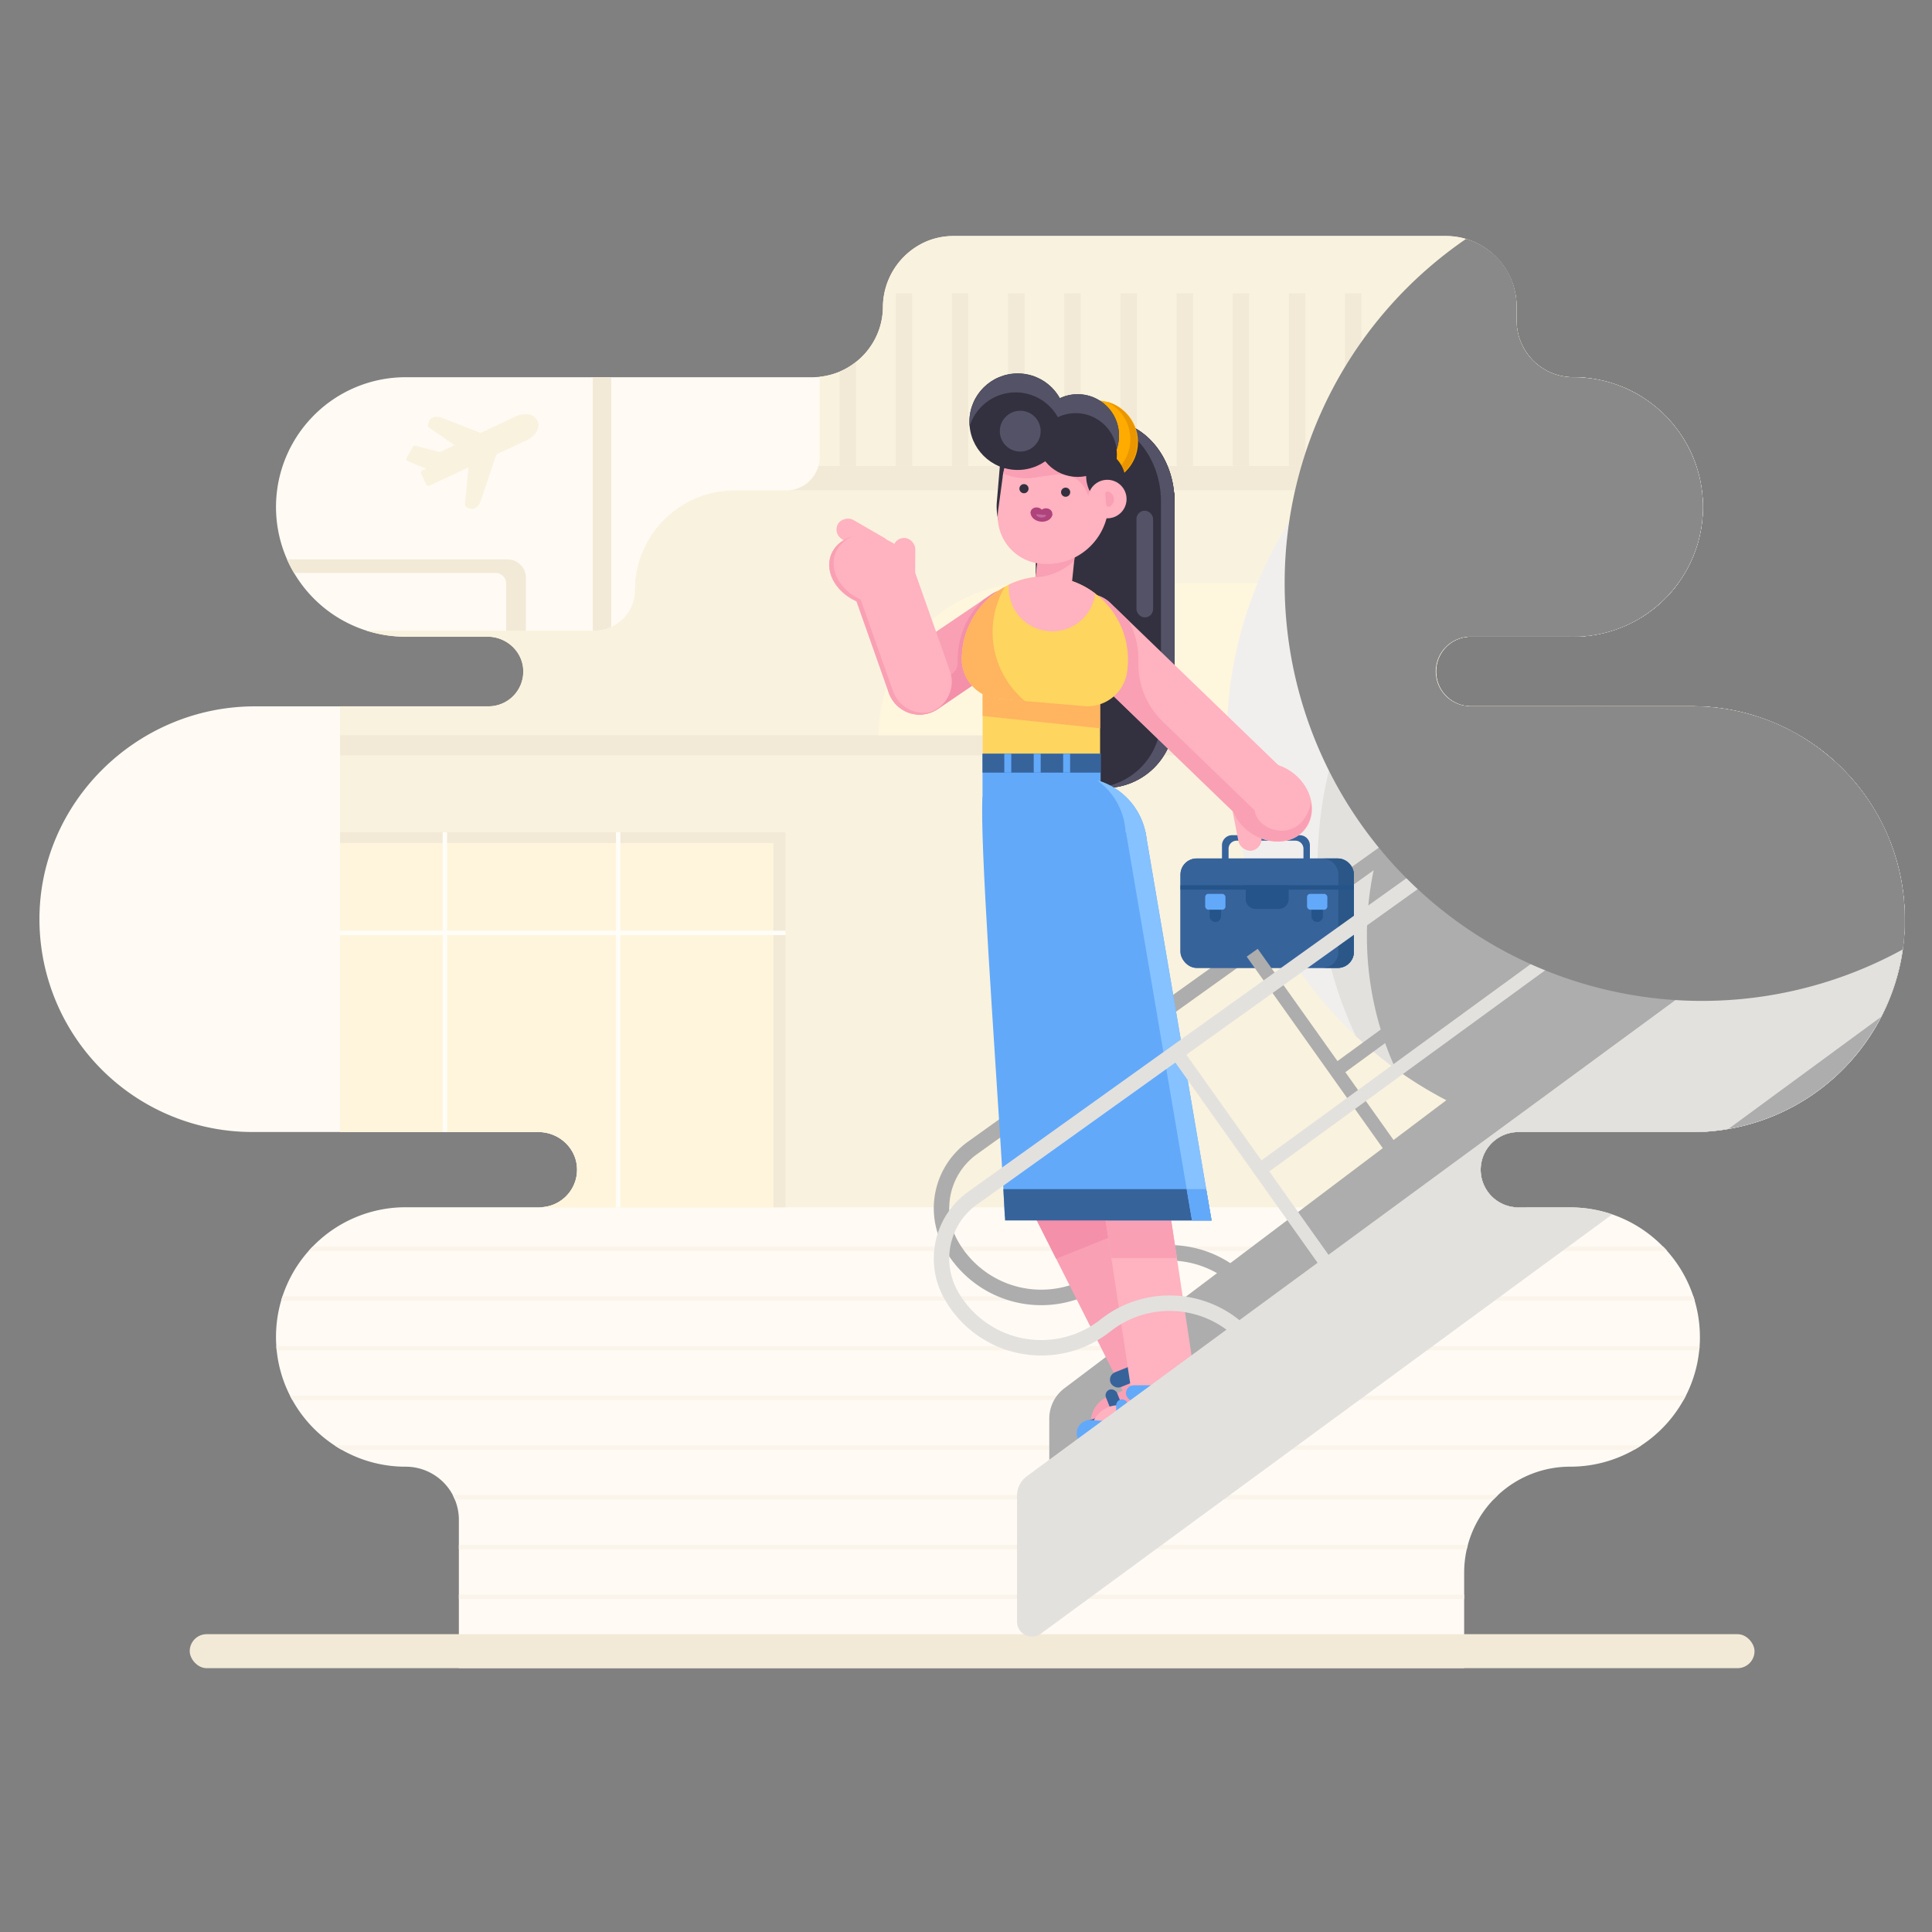 <svg viewBox="0 0 1000 1000" xmlns="http://www.w3.org/2000/svg"><rect x="0" y="0" width="1000" height="1000" fill="#808080" stroke="none"/><path d="m985.91 475.75a110.09 110.09 0 0 1 -8.9 43.44q-1.56 3.64-3.38 7.14a110.19 110.19 0 0 1 -79 58q-2.76.48-5.57.82a109.21 109.21 0 0 1 -13.37.81h-89.79a19.48 19.48 0 1 0 0 39h26.83a66.66 66.66 0 0 1 21.76 3.61c2.06.7 4.06 1.5 6 2.39a67 67 0 0 1 19.69 13.67c.24.24.48.48.7.72.71.72 1.4 1.46 2.05 2.21 1.3 1.44 2.51 2.94 3.67 4.49a66.54 66.54 0 0 1 9.89 19c.25.73.47 1.46.69 2.2a67.13 67.13 0 0 1 2.69 18.75c0 1.58 0 3.15-.17 4.7 0 .74-.11 1.48-.19 2.21a66.19 66.19 0 0 1 -6.31 22.3c-.2.41-.4.82-.61 1.22-.38.75-.77 1.48-1.18 2.21a67.38 67.38 0 0 1 -21.88 23.52c-1.17.77-2.36 1.51-3.58 2.2a66.74 66.74 0 0 1 -33.22 8.79 54.69 54.69 0 0 0 -37.43 14.75c-.47.43-.93.88-1.38 1.33l-.85.87a54.78 54.78 0 0 0 -13.31 23.52c-.2.73-.38 1.47-.55 2.21a55.19 55.19 0 0 0 -1.36 12.17v49.41h-520.34v-76.72a27.45 27.45 0 0 0 -2.11-10.59c-.32-.75-.66-1.49-1-2.2a27.54 27.54 0 0 0 -24.4-14.74 66.6 66.6 0 0 1 -33.21-8.79c-1.22-.69-2.42-1.42-3.59-2.2a67.24 67.24 0 0 1 -10.39-8.4l-.29-.28a67.3 67.3 0 0 1 -11.2-14.84c-.41-.73-.8-1.46-1.18-2.21a66.54 66.54 0 0 1 -6.93-23.52c-.07-.74-.14-1.47-.18-2.21-.12-1.55-.17-3.12-.17-4.7a67.19 67.19 0 0 1 2.67-18.82c.21-.74.44-1.47.68-2.2a68 68 0 0 1 5-11.45 66.44 66.44 0 0 1 8.56-12.07c.65-.75 1.33-1.49 2.05-2.21.28-.31.58-.61.88-.91a67 67 0 0 1 47.3-19.48h69.24a19.46 19.46 0 0 0 19.47-19.67c-.11-10.76-9.21-19.28-20-19.28h-148.12a110.18 110.18 0 0 1 -110.17-109.31c-.47-61.06 50.41-111 111.47-111h121a18 18 0 0 0 18-18.14c-.07-10-8.5-17.9-18.48-17.9h-42.41a67.14 67.14 0 0 1 -57.8-33 65.31 65.31 0 0 1 -3.61-7 67.17 67.17 0 0 1 10.68-71.14c.49-.57 1-1.14 1.52-1.69a66.94 66.94 0 0 1 49.21-21.49h210.41a37 37 0 0 0 14.19-2.85 36.51 36.51 0 0 0 8.49-5.05 35.82 35.82 0 0 0 6.94-7.24 36.31 36.31 0 0 0 6.97-21.11 37.22 37.22 0 0 1 22.43-34 36 36 0 0 1 14.05-2.83h254.92a35.92 35.92 0 0 1 10.32 1.49 33.4 33.4 0 0 1 3.79 1.34 36.66 36.66 0 0 1 18.54 17.26 36.72 36.72 0 0 1 3.95 16.43v7.24a29.14 29.14 0 0 0 3.3 13.51 28.75 28.75 0 0 0 3.61 5.38c.53.64 1.09 1.25 1.68 1.84a29.21 29.21 0 0 0 13.93 7.79 28.1 28.1 0 0 0 5 .74q.9.06 1.83.06a67.34 67.34 0 0 1 27.16 5.75 65.17 65.17 0 0 1 8.49 4.54 67.16 67.16 0 0 1 20.58 20.27 66.31 66.31 0 0 1 7.35 15.2l.06.16a66 66 0 0 1 2.89 12.68 67.11 67.11 0 0 1 -66.6 75.69h-52.93a18 18 0 0 0 -3.65 35.67 18.29 18.29 0 0 0 3.65.37h114.39a110 110 0 0 1 55.5 15 110.69 110.69 0 0 1 47.25 55.34v.09a110.06 110.06 0 0 1 7.42 39.74z" fill="#fffaf4"/><g fill="#faf4ea"><path d="m863 647.47h-703.24c.65-.75 1.33-1.49 2.05-2.21h699.09c.71.74 1.4 1.46 2.1 2.21z"/><path d="m877.2 673.19h-731.69c.21-.74.44-1.47.68-2.2h730.32c.25.73.49 1.46.69 2.2z"/><path d="m879.7 696.71c0 .74-.11 1.48-.19 2.21h-736.32c-.07-.74-.14-1.47-.18-2.21z"/><path d="m872.59 722.44c-.38.75-.77 1.48-1.18 2.21h-720.11c-.41-.73-.8-1.46-1.18-2.21z"/><path d="m849.53 748.17c-1.17.77-2.36 1.51-3.58 2.2h-669.18c-1.22-.69-2.42-1.42-3.59-2.2z"/><path d="m775.3 773.9c-.47.43-.93.88-1.38 1.33l-.85.87h-537.67c-.32-.75-.66-1.49-1-2.2z"/><path d="m759.76 799.62c-.2.73-.38 1.47-.55 2.21h-521.7v-2.21z"/><path d="m237.51 825.35h520.34v2.21h-520.34z"/></g><rect fill="#f2ead7" height="17.61" rx="8.8" width="809.94" x="98.2" y="845.84"/><path d="m878 241.17a66 66 0 0 1 2.89 12.68 63.36 63.36 0 0 0 -3-12.68h-454.26a17.28 17.28 0 0 0 .66-4.74v-41.43a36 36 0 0 0 10.31-2.64 36.51 36.51 0 0 0 8.49-5.05 35.82 35.82 0 0 0 6.94-7.24 36.31 36.31 0 0 0 6.97-21.07 37.22 37.22 0 0 1 22.43-34 36 36 0 0 1 14.05-2.83h254.92a36.23 36.23 0 0 1 14.11 2.83 36.66 36.66 0 0 1 18.54 17.26 36.72 36.72 0 0 1 3.95 16.43v7.24a29.13 29.13 0 0 0 6.91 18.89c.53.64 1.09 1.25 1.68 1.84a29.21 29.21 0 0 0 13.93 7.79 28.1 28.1 0 0 0 5 .74q.9.06 1.83.06a67.34 67.34 0 0 1 27.16 5.75 65.17 65.17 0 0 1 8.49 4.54 67.27 67.27 0 0 1 28 35.63z" fill="#f9f2de"/><path d="m985.91 475.75a110.13 110.13 0 0 1 -110.17 110.17h-89.84a19.48 19.48 0 1 0 0 39h-506.68a19.46 19.46 0 0 0 19.47-19.67c-.11-10.76-9.21-19.28-20-19.28h-102.69v-220.39h76.82a18 18 0 0 0 18-18.14c-.07-10-8.5-17.9-18.48-17.9h-42.34a67 67 0 0 1 -20.3-3.13h118.36a20.63 20.63 0 0 0 8.31-1.87 20.92 20.92 0 0 0 12.28-19.07 51.62 51.62 0 0 1 51.61-51.61h500.62a67.11 67.11 0 0 1 -66.6 75.69h-52.93a18 18 0 0 0 0 36h114.39a110 110 0 0 1 55.5 15 110 110 0 0 1 54.67 95.19z" fill="#f9f2de"/><path d="m406.59 430.76v194.11h-127.37a19.46 19.46 0 0 0 19.47-19.67c-.11-10.76-9.21-19.28-20-19.28h-102.69v-155.16z" fill="#fff5dc"/><path d="m406.59 430.76v194.11h-6.24v-188.53h-224.32v-5.58z" fill="#f2ead7"/><g fill="#fffdf8"><path d="m176.03 481.74h230.56v2.26h-230.56z"/><path d="m222.92 526.69h194.11v2.26h-194.11z" transform="matrix(0 1 -1 0 847.79 207.85)"/><path d="m229.15 430.76h2.26v155.16h-2.26z"/></g><path d="m946.06 390.94h-770.06v-10.38h755.24a110.91 110.91 0 0 1 14.82 10.38z" fill="#f2ead7"/><path d="m908.13 370.43v10.13h-453.3a78.71 78.71 0 0 1 78.7-78.7h335.07a67 67 0 0 1 -54.32 27.68h-52.93a18 18 0 0 0 0 36h114.39a110.47 110.47 0 0 1 32.39 4.85z" fill="#fff6de"/><g fill="#f2ead7"><path d="m880.88 253.85h-474a17.41 17.41 0 0 0 16.76-12.68h454.21a63.36 63.36 0 0 1 3.03 12.68z"/><path d="m443.09 187.35v53.82h-8.49v-48.77a36.51 36.51 0 0 0 8.49-5.05z"/><path d="m463.66 151.82h8.49v89.35h-8.49z"/><path d="m492.73 151.82h8.49v89.35h-8.49z"/><path d="m521.79 151.82h8.49v89.35h-8.49z"/><path d="m550.86 151.82h8.49v89.35h-8.49z"/><path d="m579.92 151.82h8.49v89.35h-8.49z"/><path d="m608.99 151.82h8.49v89.35h-8.49z"/><path d="m638.05 151.82h8.49v89.35h-8.49z"/><path d="m667.12 151.82h8.49v89.35h-8.49z"/><path d="m696.18 151.82h8.49v89.35h-8.49z"/><path d="m725.25 151.82h8.49v89.35h-8.49z"/><path d="m754.31 151.82h8.49v89.35h-8.49z"/><path d="m791.87 184.82v56.35h-8.49v-89.35h.93a36.13 36.13 0 0 1 .65 6.87v7.24a29.13 29.13 0 0 0 6.91 18.89z"/><path d="m820.94 195.58v45.59h-8.49v-46q.9.06 1.83.06a66.59 66.59 0 0 1 6.66.35z"/><path d="m850 205.54v35.63h-8.49v-40.17a65.17 65.17 0 0 1 8.49 4.54z"/><path d="m878 241.17h-7.41v-15.36a66.63 66.63 0 0 1 7.41 15.36z"/><path d="m316.37 195.25v129.28a20.63 20.63 0 0 1 -8.31 1.87h-1.24v-131.15z"/><path d="m272.19 299v27.4h-10.19v-24.29a5.55 5.55 0 0 0 -5.55-5.55h-104.27a65.31 65.31 0 0 1 -3.61-7h114.17a9.45 9.45 0 0 1 9.45 9.44z"/></g><path d="m985.91 475.75v2.24.39a3.65 3.65 0 0 1 0 .47v.15c0 .71 0 1.41-.08 2.11v.12c0 .37 0 .74-.06 1.11s-.05.9-.09 1.35 0 .71-.07 1.06a.28.28 0 0 0 0 .09c0 .54-.09 1.08-.14 1.62v.32c0 .25 0 .5-.08.75-.07.64-.15 1.29-.23 1.93s-.14 1.14-.22 1.7v.22a109.25 109.25 0 0 1 -7.8 27.84q-1.56 3.64-3.38 7.14a110.19 110.19 0 0 1 -79 58q-2.76.48-5.57.82a109.21 109.21 0 0 1 -13.37.81h-84.6c-4.07-1.09-8.1-2.29-12.07-3.63a207.51 207.51 0 0 1 -30.39-12.87 211 211 0 0 1 -113.76-187.21 210.8 210.8 0 0 1 153.26-202.84 28.75 28.75 0 0 0 3.61 5.38c.53.64 1.09 1.25 1.68 1.84a29.21 29.21 0 0 0 13.93 7.79 28.1 28.1 0 0 0 5 .74q.9.06 1.83.06a67.34 67.34 0 0 1 27.2 5.75 65.17 65.17 0 0 1 8.49 4.54 67.16 67.16 0 0 1 20.58 20.27 66.31 66.31 0 0 1 7.35 15.2l.06.16a66 66 0 0 1 2.89 12.68 67.11 67.11 0 0 1 -66.6 75.69h-52.93a18 18 0 0 0 -3.65 35.67 18.29 18.29 0 0 0 3.65.37h114.39a110 110 0 0 1 55.5 15 110.69 110.69 0 0 1 47.25 55.34v.09a110.06 110.06 0 0 1 7.42 39.74z" fill="#f0efed"/><path d="m985.91 475.75v2.63a3.65 3.65 0 0 1 0 .47c0 .79 0 1.57-.09 2.35 0 1.21-.13 2.41-.23 3.61 0 .54-.09 1.08-.14 1.62 0 .36-.07.72-.11 1.07-.14 1.29-.3 2.58-.48 3.85a109.25 109.25 0 0 1 -7.8 27.84q-1.56 3.64-3.38 7.14a110.19 110.19 0 0 1 -79 58q-2.76.48-5.57.82a109.21 109.21 0 0 1 -13.37.81h-84.6c-4.07-1.09-8.1-2.29-12.07-3.63a207.51 207.51 0 0 1 -30.39-12.87 211.3 211.3 0 0 1 -46.93-33.21 208 208 0 0 1 -13.95-137.25c21.12-87.32 97.55-153 190.13-157.95l.06.16a66 66 0 0 1 2.89 12.68 67.11 67.11 0 0 1 -66.6 75.69h-52.93a18 18 0 0 0 -3.65 35.67 18.29 18.29 0 0 0 3.65.37h114.39a110 110 0 0 1 55.5 15 110.69 110.69 0 0 1 47.25 55.34v.09a110.06 110.06 0 0 1 7.42 39.7z" fill="#e2e1de"/><g fill="#adadad"><path d="m814.28 329.54h-1.89a165.45 165.45 0 0 1 37.21-10.05 66.89 66.89 0 0 1 -35.32 10.05z"/><path d="m985.91 475.75a109.71 109.71 0 0 1 -8.9 43.44q-1.56 3.64-3.38 7.14a110.19 110.19 0 0 1 -79 58q-2.76.48-5.57.82a109.21 109.21 0 0 1 -13.37.81h-84.6c-4.07-1.09-8.1-2.29-12.07-3.63a207.51 207.51 0 0 1 -30.39-12.87 210.27 210.27 0 0 1 -22.5-13.54c-1.27-.87-2.54-1.77-3.79-2.67-.37-.81-.73-1.62-1.08-2.44q-2.34-5.35-4.3-10.91c-.81-2.31-1.58-4.65-2.29-7a166.48 166.48 0 0 1 -7.16-48.47c0-1.83 0-3.65.1-5.47.1-3.46.32-6.9.64-10.3a164.84 164.84 0 0 1 2.75-18.22q1.25-6 2.93-11.94a166.65 166.65 0 0 1 43.75-73.29 18.29 18.29 0 0 0 3.65.37h114.41a110.11 110.11 0 0 1 51.16 12.57c1.47.78 2.91 1.58 4.34 2.41.78.46 1.55.92 2.32 1.4a109 109 0 0 1 9.86 6.86c.89.69 1.77 1.4 2.64 2.12s2 1.64 2.9 2.5a110.34 110.34 0 0 1 29.53 42.46v.09a110.06 110.06 0 0 1 7.42 39.76z"/><path d="m889.11 463.54v86.86l-47.11 35.52h-56.1a19.48 19.48 0 1 0 0 39h4.43l-247.22 186.34v-77a19.67 19.67 0 0 1 7.83-15.7l197.74-149.14z"/><path d="m491.35 626.61a34.51 34.51 0 0 0 4.41 15.66 49.53 49.53 0 0 0 73.91 14.58 57.54 57.54 0 0 1 86.75 18.62l21.92 42.2a4 4 0 0 1 -1.71 5.4 4.06 4.06 0 0 1 -1.84.45 4 4 0 0 1 -3.55-2.16l-21.92-42.21a49.54 49.54 0 0 0 -74.69-16 57.52 57.52 0 0 1 -83.29-12.82c-.91-1.34-1.76-2.71-2.56-4.13a42.43 42.43 0 0 1 12.31-55.33l212.91-152.37 101.89-72.92h13.75l-118.64 84.86-205.25 146.91a34.37 34.37 0 0 0 -14.4 29.26z"/></g><g fill="#33313f"><path d="m547.47 246.63h49.8a10.63 10.63 0 0 1 10.63 10.63v114.74a35.85 35.85 0 0 1 -35.85 35.85 35.85 35.85 0 0 1 -35.85-35.85v-114.1a11.27 11.27 0 0 1 11.27-11.27z"/><ellipse cx="572.26" cy="259.6" rx="35.65" ry="42.05"/><path d="m547.47 246.63h49.8a10.63 10.63 0 0 1 10.63 10.63v114.74a35.85 35.85 0 0 1 -35.85 35.85 35.85 35.85 0 0 1 -35.85-35.85v-114.1a11.27 11.27 0 0 1 11.27-11.27z"/><ellipse cx="572.26" cy="259.6" rx="35.65" ry="42.05"/></g><g fill="#535267"><path d="m600.91 257.26v2.34c0-1.43-.07-2.85-.18-4.24a10.74 10.74 0 0 1 .18 1.9z"/><path d="m607.9 257.26v2.34c0-1.43-.06-2.85-.18-4.24a9.87 9.87 0 0 1 .18 1.9z"/><path d="m600.91 257.26v2.34c0-1.43-.07-2.85-.18-4.24a10.74 10.74 0 0 1 .18 1.9z"/><path d="m607.9 259.6v112.4a35.85 35.85 0 0 1 -35.85 35.85 30.89 30.89 0 0 1 -3.49-.18 35.84 35.84 0 0 0 32.35-35.67v-114.74a10.74 10.74 0 0 0 -.18-1.9v-.06a47.94 47.94 0 0 0 -1.5-8.5c-4.25-15.7-16.11-27.4-30.47-29a29.1 29.1 0 0 1 3.5-.2c18.45 0 33.63 16.54 35.46 37.74v.06c.12 1.35.18 2.77.18 4.2z"/><path d="m600.91 257.26v2.34c0-1.43-.07-2.85-.18-4.24a10.74 10.74 0 0 1 .18 1.9z"/></g><path d="m672.76 432.29h-35a5.28 5.28 0 0 0 -5.27 5.27v11.27h3.41v-9.5a4.19 4.19 0 0 1 4.19-4.2h30.38a4.19 4.19 0 0 1 4.2 4.2v9.5h3.33v-11.27a5.28 5.28 0 0 0 -5.24-5.27z" fill="#37639b"/><rect fill="#ffb2bf" height="24.2" rx="5.76" transform="matrix(-1 -.007 .007 -1 933.98 584.17)" width="11.52" x="462.3" y="278.27"/><rect fill="#ffb2bf" height="30.1" rx="5.76" transform="matrix(-.5 .866 -.866 -.5 911.55 31.22)" width="11.52" x="441" y="263.7"/><circle cx="567.54" cy="228.76" fill="#ffab00" r="21.48"/><path d="m558.37 248.18a20.15 20.15 0 0 0 1.91.79 21.48 21.48 0 0 0 14.53-40.42c-.65-.23-1.31-.43-2-.6a21.48 21.48 0 0 1 -14.47 40.23z" fill="#ea9600"/><path d="m548.76 211.95h5.49a22.7 22.7 0 0 1 22.7 22.7v27.64a29.77 29.77 0 0 1 -29.77 29.77h-.45a29.77 29.77 0 0 1 -29.73-29.77v-18.55a31.8 31.8 0 0 1 31.76-31.79z" fill="#33313f" transform="matrix(.996 .084 -.084 .996 23.07 -45)"/><path d="m562.03 606.94 56.25 111.45-31.5 12.63-56.25-111.44z" fill="#f9a0b4"/><path d="m562.03 606.94 16.12 31.94-31.5 12.64-16.12-31.95z" fill="#f490aa"/><path d="m561.33 720.32h39.67a0 0 0 0 1 0 0 14.09 14.09 0 0 1 -14.09 14.09h-25.6a0 0 0 0 1 0 0v-14.09a0 0 0 0 1 .02 0z" fill="#f9a0b4" transform="matrix(-.928 .372 -.372 -.928 1391.35 1186.1)"/><g fill="#37639b"><path d="m558.68 744.56a6.94 6.94 0 0 0 9 3.82l16.22-6.6 36.91-15a4.7 4.7 0 0 0 2.9-3.75 4.73 4.73 0 0 0 -6.11-5.12l-37.33 11.89-17.27 5.55a6.92 6.92 0 0 0 -4.32 9.21z"/><rect height="17.68" rx="3.11" transform="matrix(-.928 .372 -.372 -.928 1383.77 1188.01)" width="6.21" x="574.09" y="718.75"/><path d="m606.3 726.24 13.36-5.36-13.19-26-.71.28a11.66 11.66 0 0 0 -6.33 15.54z"/><rect height="8.23" rx="4.11" transform="matrix(-.928 .372 -.372 -.928 1403.27 1147.41)" width="35.17" x="573.29" y="705.05"/></g><path d="m603.14 611.23 19.37 128.65h-33.93l-19.38-128.65z" fill="#ffb2bf"/><path d="m603.14 611.23 6.01 39.92h-33.94l-6.01-39.92z" fill="#f9a0b4"/><path d="m564.76 727.35h39.69a0 0 0 0 1 0 0 14.09 14.09 0 0 1 -14.09 14.09h-25.6a0 0 0 0 1 0 0v-14.09a0 0 0 0 1 0 0z" fill="#ffb2bf" transform="matrix(-1 0 0 -1 1169.21 1468.79)"/><g fill="#62a9fa"><path d="m557.32 742a6.94 6.94 0 0 0 7 6.91l17.51-.08 39.83-.17a4.72 4.72 0 0 0 .33-9.43l-39.08-2.85-18.15-1.38a6.93 6.93 0 0 0 -7.44 7z"/><rect height="17.68" rx="3.11" transform="matrix(-1 0 0 -1 1161.66 1466.24)" width="6.21" x="577.72" y="724.28"/><path d="m608.34 742.71h14.4l-4.15-29.1a10.87 10.87 0 0 0 -10.86 11.23z"/><rect height="8.23" rx="4.11" transform="matrix(-1 0 0 -1 1200.75 1442.23)" width="35.17" x="582.79" y="717"/><path d="m573.47 629.58h-53.37l-.86-16.21c-4.77-77.54-12.13-178-10.7-200.82h53.37l10.69 200.82z"/></g><g fill="#ffb2bf"><rect height="32.95" rx="6.03" transform="matrix(-.982 .191 -.191 -.982 1359.63 717.24)" width="12.05" x="639.28" y="407.57"/><path d="m546.37 324.82a16.66 16.66 0 0 0 5.09 11.41l21.54 20.77 4.76 4.6 61.19 59.09a16.76 16.76 0 0 0 23.28-24.11l-77.77-75.1-9.67-9.34a16.75 16.75 0 0 0 -28.38 12.69z"/><ellipse cx="657.77" cy="415.17" rx="18.95" ry="22.49" transform="matrix(.626 -.78 .78 .626 -77.69 668.41)"/></g><path d="m459.19 353.66a16.6 16.6 0 0 0 2.89 8.84 16.79 16.79 0 0 0 23.33 4.5l14.11-9.57 1.24-.84 31-21a16.79 16.79 0 1 0 -18.85-27.79l-4.11 2.78-24.28 16.42-1.89 1.28-16.08 10.91a16.76 16.76 0 0 0 -7.36 14.47z" fill="#f9a0b4"/><path d="m569.41 349.64v44.36a30.48 30.48 0 0 1 -51.89 21.25 29.81 29.81 0 0 1 -8.9-21.25v-44.36z" fill="#fdd55f"/><path d="m569.41 339.21v37.74l-60.79-6.38v-31.36z" fill="#ffb460"/><path d="m459.19 352.41a16.79 16.79 0 0 0 22.74 3.65l10.77-7.31a6.91 6.91 0 0 0 3-5.75v-1.59a42.76 42.76 0 0 1 13.11-30.89l4.11-2.78a16.77 16.77 0 0 1 22.72 3.65 9.41 9.41 0 0 1 .6.81 16.78 16.78 0 0 1 -4.47 23.33l-31 21-1.24.84-14.12 9.63a16.79 16.79 0 0 1 -23.33-4.47 16.6 16.6 0 0 1 -2.89-8.84c-.02-.44-.02-.86 0-1.28z" fill="#f490aa"/><path d="m546.48 326.16a15.6 15.6 0 0 1 -.09-2.9.86.86 0 0 1 0-.16c0-.51.08-1 .16-1.53a.59.59 0 0 0 0-.13c.09-.49.19-1 .31-1.47v-.09a14.14 14.14 0 0 1 .45-1.44 1.86 1.86 0 0 1 .1-.25c.18-.47.37-.93.59-1.39a.75.75 0 0 0 .07-.12c.22-.45.47-.88.73-1.3l.1-.17c.27-.42.56-.84.87-1.24l.18-.22c.33-.41.67-.82 1-1.21l.15-.15.34-.31a16.74 16.74 0 0 1 23.2.05l9.67 9.34a42.49 42.49 0 0 1 4.92 19.94v1.71a41.4 41.4 0 0 0 12.41 30.2l35.36 34.15 12.5 12.08c.89 9.34 17.37 15.76 25.48 4.32a18.28 18.28 0 0 0 3.54-8.8 17.46 17.46 0 0 1 -3.32 14.17 16.59 16.59 0 0 1 -7.39 5.22h-.12a18.68 18.68 0 0 1 -2.36.65l-.29.06-1 .17h-.24c-.41.06-.82.1-1.24.12h-.22c-.35 0-.7 0-1.06 0h-.31a20.29 20.29 0 0 1 -2.57-.17h-.31l-1.08-.18h-.24c-.43-.09-.87-.19-1.3-.3l-.21-.06-1.1-.32-.3-.1a25.58 25.58 0 0 1 -2.58-1l-.25-.12c-.38-.18-.75-.37-1.13-.57l-.15-.08c-.43-.23-.86-.48-1.28-.74l-.11-.08q-.59-.36-1.14-.75l-.19-.13c-.41-.3-.82-.6-1.22-.92a26.24 26.24 0 0 1 -6.14-7 .43.43 0 0 0 0-.07.3.3 0 0 1 0-.08 26.07 26.07 0 0 1 -1.31-2.58l-86.91-83.95c-.24-.23-.47-.46-.69-.7a.39.39 0 0 1 -.08-.1 2.85 2.85 0 0 1 -.23-.26l-.23-.27-.09-.1-.12-.15c-.16-.2-.32-.4-.47-.61l-.11-.15-.05-.08-.18-.26-.23-.34-.06-.1c-.09-.13-.15-.27-.23-.4s-.24-.4-.35-.6-.26-.53-.39-.79-.18-.37-.26-.56a1.3 1.3 0 0 0 -.08-.17.76.76 0 0 0 0-.11c-.1-.24-.19-.49-.28-.75l-.06-.16a.19.19 0 0 0 0-.07l-.05-.17c-.06-.16-.11-.33-.16-.49s0-.1 0-.15c-.07-.24-.13-.49-.19-.74s0 0 0-.05c-.1-.44-.17-.89-.23-1.34-.13-.22-.14-.32-.15-.43z" fill="#f9a0b4"/><path d="m498 337.69-.13 1.55a20.74 20.74 0 0 0 18.89 22.44l44.34 3.8a20.73 20.73 0 0 0 22.43-18.89l.14-1.54a42.79 42.79 0 0 0 -5.6-25.15 42 42 0 0 0 -4.36-6.21c-.61-.74-1.27-1.46-1.94-2.16a41.29 41.29 0 0 0 -4.57-4.1l-.28-.22-.61-.45a42.13 42.13 0 0 0 -6.68-4.05 43.05 43.05 0 0 0 -31.63-2.37 40.13 40.13 0 0 0 -5.83 2.3l-.59.29c-.74.37-1.47.77-2.19 1.18a43.28 43.28 0 0 0 -4 2.6 42.84 42.84 0 0 0 -17.44 31z" fill="#fdd55f"/><path d="m522.19 302.64a22.48 22.48 0 0 0 44.71 4.57l-.61-.45a42.13 42.13 0 0 0 -6.68-4.05 43.05 43.05 0 0 0 -31.61-2.37 40.13 40.13 0 0 0 -5.81 2.3z" fill="#ffb2bf"/><path d="m498 337.7-.14 1.54a20.74 20.74 0 0 0 18.89 22.44l13.79 1.18a46.31 46.31 0 0 1 -10.36-59.17l-.76.43a41.2 41.2 0 0 0 -4 2.59 42.71 42.71 0 0 0 -17.43 31z" fill="#ffb460"/><path d="m539.11 430.79 31.83 184.71 2.79 16.21h53.35l-2.78-16.21-31.38-184.71z" fill="#62a9fa"/><path d="m508.54 390.11a61.14 61.14 0 0 1 61.14 61.14v26.23a0 0 0 0 1 0 0h-61.14a0 0 0 0 1 0 0v-87.37a0 0 0 0 1 0 0z" fill="#62a9fa" transform="matrix(-1 0 0 -1 1078.23 867.59)"/><path d="m508.54 390.11h61.14v9.8h-61.14z" fill="#37639b" transform="matrix(-1 0 0 -1 1078.23 790.02)"/><path d="m556.56 284.83-.56 5.43-1.2 11.74a9.47 9.47 0 1 1 -18.8-2l.13-1.23 1.63-15.89a9.47 9.47 0 1 1 18.84 1.92z" fill="#ffb2bf"/><circle cx="558.13" cy="438.06" fill="#62a9fa" r="35.54"/><path d="m556.56 284.83-.56 5.43a31.69 31.69 0 0 1 -19.91 8.54l1.63-15.89a9.47 9.47 0 1 1 18.84 1.92z" fill="#f9a0b4"/><path d="m576.31 243.91-2.79 20.5a31.85 31.85 0 0 1 -35.86 27.25 24.57 24.57 0 0 1 -21-27.66l2.34-17.21c0-.11 0-.21 0-.31.07-.48.15-.94.24-1.4a33 33 0 0 1 36.41-26.57l.45.05 1 .15a21.6 21.6 0 0 1 4.13 1 22.38 22.38 0 0 1 15.08 24.2z" fill="#ffb2bf"/><path d="m579.55 259-5-13.25a12.05 12.05 0 0 0 -2.06-3.49l.72-.09c.26-.06 1.19-3.41 1.21-3.67a1 1 0 0 0 0-.17 29 29 0 0 0 -13.09-18.61 21.6 21.6 0 0 0 -4.13-1l-1-.15-.45-.05a33 33 0 0 0 -36.41 26.57 28.92 28.92 0 0 0 17.78 1.8l9.8-1.29a14.77 14.77 0 0 1 15.74 9.4 12.09 12.09 0 0 0 15.59 7 2.36 2.36 0 0 0 1.3-3z" fill="#f9a0b4"/><path d="m562.34 232.64h3.39a17.32 17.32 0 0 1 17.32 17.36v9.79a3.39 3.39 0 0 1 -3.39 3.39 17.32 17.32 0 0 1 -17.32-17.32v-13.22a0 0 0 0 1 0 0z" fill="#33313f" transform="matrix(.996 .084 -.084 .996 22.82 -47.17)"/><circle cx="573.14" cy="258.31" fill="#ffb2bf" r="9.97"/><path d="m576.54 258.08a4.24 4.24 0 0 0 -2.94-3.67 1.21 1.21 0 0 0 -1.54 1.29l.49 5.52a1.24 1.24 0 0 0 1.86.95 4.26 4.26 0 0 0 2.13-4.09z" fill="#f9a0b4"/><g fill="#62a9fa"><path d="m519.83 390.11h3.6v9.8h-3.6z"/><path d="m535.06 390.11h3.6v9.8h-3.6z"/><path d="m550.29 390.11h3.6v9.8h-3.6z"/></g><circle cx="530.01" cy="252.94" fill="#33313f" r="2.37"/><circle cx="551.57" cy="254.76" fill="#33313f" r="2.37"/><path d="m519.34 615.5h104.96l2.78 16.21h-106.86z" fill="#37639b"/><g fill="#af437c"><ellipse cx="536.68" cy="265.48" rx="2.68" ry="3.21" transform="matrix(.091 -.996 .996 .091 223.37 775.71)"/><ellipse cx="541.55" cy="265.92" rx="2.68" ry="3.21" transform="matrix(.091 -.996 .996 .091 227.35 780.97)"/><path d="m533.49 265.18 11.26 1c-.22 2.4-2.91 4.12-6 3.83s-5.48-2.43-5.26-4.83z"/></g><path d="m536.37 266.12c-.08.83 1 1.61 2.42 1.74s2.63-.44 2.7-1.27z" fill="#c16b9c"/><path d="m567.92 403.9a35.49 35.49 0 0 1 14 21.52l.45 2.6v.14c.11.87.19 1.74.22 2.63h.23l4.65 27.36 29.53 173.56h10.12l-33.76-198.35c-.12-.87-.27-1.73-.44-2.57a35.54 35.54 0 0 0 -25-26.89z" fill="#85c2ff"/><path d="m627.08 631.71h-10.11l-2.79-16.21h10.12z" fill="#62a9fa"/><path d="m492.08 357.12a16.79 16.79 0 0 1 -27.17 8.48c-.17-.14-.33-.29-.49-.44s-.31-.29-.46-.44l-.18-.18-.3-.32c-.23-.25-.47-.51-.68-.78l-.45-.59a16.7 16.7 0 0 1 -1.24-1.93c-.11-.19-.2-.37-.29-.56a6.45 6.45 0 0 1 -.29-.59c-.19-.43-.37-.88-.53-1.33l-16.78-47.5-1.87-5.3a18.87 18.87 0 0 1 -.55-1.87 16.8 16.8 0 0 1 32.2-9.32l18.66 52.8a16.61 16.61 0 0 1 .42 9.87z" fill="#ffb2bf"/><ellipse cx="451.22" cy="295.12" fill="#ffb2bf" rx="17.77" ry="22.54" transform="matrix(.351 -.936 .936 .351 16.56 614.13)"/><path d="m467.12 364.89-.49-.44-.46-.44-.18-.19-.29-.31a10.13 10.13 0 0 1 -.68-.79c-.16-.19-.31-.38-.46-.58a17.61 17.61 0 0 1 -1.24-1.93c-.1-.19-.2-.37-.29-.57s-.19-.39-.28-.59q-.3-.65-.54-1.32l-16.09-45.57-.65-1.83a27 27 0 0 1 -3-1.58c-8.63-5.23-13.07-14.4-10.12-22.25a15.81 15.81 0 0 1 9.47-9.06c-5.46 1.43-9.84 4.84-11.69 9.77-3.27 8.73 2.57 19.07 13.15 23.84l16.72 47.39c.16.46.34.9.53 1.33a6.45 6.45 0 0 0 .29.59 5.93 5.93 0 0 0 .29.56 15.89 15.89 0 0 0 1.24 1.93l.45.59c.21.27.45.53.68.79l.3.31a1.53 1.53 0 0 0 .18.18c.15.15.29.3.46.44s.32.3.49.45a16.8 16.8 0 0 0 16.53 3.07c.21-.07.41-.15.62-.24a16.82 16.82 0 0 1 -14.94-3.55z" fill="#f9a0b4"/><rect fill="#37639b" height="56.65" rx="8.37" width="89.77" x="611.01" y="444.34"/><rect fill="#37639b" height="56.65" rx="8.37" width="89.77" x="611.01" y="444.34"/><path d="m700.78 452.7v39.92a8.37 8.37 0 0 1 -8.37 8.37h-8.06a8.37 8.37 0 0 0 8.37-8.37v-39.92a8.37 8.37 0 0 0 -8.37-8.36h8.06a8.37 8.37 0 0 1 8.37 8.36z" fill="#2a5787"/><g fill="#245489"><path d="m626.11 469h5.89a0 0 0 0 1 0 0v5.25a2.95 2.95 0 0 1 -2.95 2.95 2.95 2.95 0 0 1 -2.95-2.95v-5.25a0 0 0 0 1 .01 0z"/><path d="m678.84 469h5.89a0 0 0 0 1 0 0v5.25a2.95 2.95 0 0 1 -2.95 2.95 2.95 2.95 0 0 1 -2.95-2.95v-5.25a0 0 0 0 1 .01 0z"/><path d="m611.01 458.21h89.77v2.26h-89.77z"/><path d="m644.76 458.21h22.24a0 0 0 0 1 0 0v7.23a5 5 0 0 1 -5 5h-12.2a5 5 0 0 1 -5-5v-7.23a0 0 0 0 1 -.04 0z"/></g><circle cx="526.75" cy="218.26" fill="#33313f" r="24.98"/><circle cx="557.79" cy="225.44" fill="#33313f" r="21.41"/><g fill="#535267"><path d="m579.2 225.44a21.17 21.17 0 0 1 -1.21 7.1 21.4 21.4 0 0 0 -21.22-18.68 21.78 21.78 0 0 0 -5.32.66 19.94 19.94 0 0 0 -3.9 1.42 25.07 25.07 0 0 0 -21.82-12.84 25 25 0 0 0 -23.84 17.48 22.24 22.24 0 0 1 -.12-2.32 25 25 0 0 1 46.81-12.13 21.4 21.4 0 0 1 30.62 19.31z"/><rect height="55.25" rx="4.31" width="8.62" x="588.23" y="264.33"/><circle cx="528.08" cy="223.17" r="10.57"/></g><rect fill="#62a9fa" height="8.2" rx="1.65" width="10.5" x="623.8" y="462.66"/><rect fill="#62a9fa" height="8.2" rx="1.65" width="10.5" x="676.53" y="462.66"/><path d="m985.91 475.75a109.71 109.71 0 0 1 -8.9 43.44q-1.56 3.64-3.38 7.14l-79 58q-2.76.48-5.57.82a109.21 109.21 0 0 1 -13.37.81h-89.79a19.48 19.48 0 1 0 0 39h26.83a66.66 66.66 0 0 1 21.76 3.61l-295.76 217.04a7.73 7.73 0 0 1 -12.31-6.23v-65.29a12.47 12.47 0 0 1 5.07-10l11.62-8.55 236-173.21 110-80.78 89.38-65.61v.09a110.06 110.06 0 0 1 7.42 39.72z" fill="#e2e1de"/><path d="m684.88 480.36h7v138.18h-7z" fill="#adadad" transform="matrix(.815 -.579 .579 .815 -191.02 500.2)"/><path d="m933.56 382-216.56 157.86-20.52 15-2.79 2-4.13-5.66 2.86-2.09 22.29-16.25 212.19-154.71c1.47.78 2.91 1.58 4.34 2.41.76.44 1.55.92 2.32 1.44z" fill="#adadad"/><g fill="#e2e1de"><path d="m493.89 638.4a34.39 34.39 0 0 0 1.87 29.94 49.54 49.54 0 0 0 73.91 14.59 57.53 57.53 0 0 1 86.75 18.61l18.49 35.61a4 4 0 0 1 -1.7 5.4 4.06 4.06 0 0 1 -1.84.45 4 4 0 0 1 -3.56-2.16l-18.49-35.62a49.54 49.54 0 0 0 -74.69-16 57.53 57.53 0 0 1 -85.85-17 42.42 42.42 0 0 1 12.31-55.33l207.21-148.27 144-103h13.7l-158.34 113.3-201.91 144.5a34.34 34.34 0 0 0 -11.86 14.98z"/><path d="m645.5 531.78h7v138.18h-7z" transform="matrix(.815 -.579 .579 .815 -228.07 486.89)"/><path d="m949 393.44-222.82 162.44-19.06 13.9-5.66 4.13-44.35 32.33-2.79 2-4.13-5.65 2.87-2.09 44.34-32.3 5.66-4.12 18.25-13.31 222.11-161.95c.89.69 1.77 1.4 2.64 2.12s1.94 1.64 2.94 2.5z"/></g><path d="m985.91 475.75v2.24.39a3.65 3.65 0 0 1 0 .47v.15c0 .71 0 1.41-.08 2.11v.12c0 .37 0 .74-.06 1.11s-.05.9-.09 1.35 0 .71-.07 1.06a.28.28 0 0 0 0 .09c0 .54-.09 1.08-.14 1.62v.32c0 .25 0 .5-.08.75-.07.64-.15 1.29-.23 1.93s-.14 1.14-.22 1.7v.22a216 216 0 0 1 -320-189.49 215.8 215.8 0 0 1 93.92-178.25 33.4 33.4 0 0 1 3.79 1.34 36.66 36.66 0 0 1 18.54 17.26 36.72 36.72 0 0 1 3.81 16.45v7.24a29.14 29.14 0 0 0 3.3 13.51 28.75 28.75 0 0 0 3.61 5.38c.53.64 1.09 1.25 1.68 1.84a29.21 29.21 0 0 0 13.93 7.79 28.1 28.1 0 0 0 5 .74q.9.06 1.83.06a67.34 67.34 0 0 1 27.16 5.75 65.17 65.17 0 0 1 8.49 4.54 67.16 67.16 0 0 1 20.58 20.27 66.31 66.31 0 0 1 7.35 15.2l.06.16a66 66 0 0 1 2.89 12.68 67.11 67.11 0 0 1 -66.6 75.69h-52.93a18 18 0 0 0 -3.65 35.67 18.29 18.29 0 0 0 3.65.37h114.39a110 110 0 0 1 55.5 15 110.69 110.69 0 0 1 47.25 55.34v.09a110.06 110.06 0 0 1 7.42 39.74z" fill="#898989"/><path d="m218.53 243.5a1.19 1.19 0 0 0 -.59 1.56l2.69 5.77a1.17 1.17 0 0 0 .67.62 1.09 1.09 0 0 0 .4.07 1.21 1.21 0 0 0 .5-.1l20.3-9.49-1.84 19.23a1.18 1.18 0 0 0 .4 1 5.21 5.21 0 0 0 3.15 1.2 3.67 3.67 0 0 0 .94-.12c1.65-.43 2.93-1.9 3.8-4.41l8-23.66 15.82-7.38c4.66-2.17 7.06-6.57 5.45-10a6.05 6.05 0 0 0 -4.67-3.26 11 11 0 0 0 -6.52 1l-18.26 8.56-19.63-7.68c-2.47-.93-4.43-.9-5.8.09a4.82 4.82 0 0 0 -1.78 3.85 1.2 1.2 0 0 0 .51.95l13.22 9.08-7.58 3.62-12.71-3.27a1.18 1.18 0 0 0 -1.32.58l-3.16 5.69a1.2 1.2 0 0 0 -.07 1 1.16 1.16 0 0 0 .7.7l9.39 3.89z" fill="#f9f2de"/></svg>